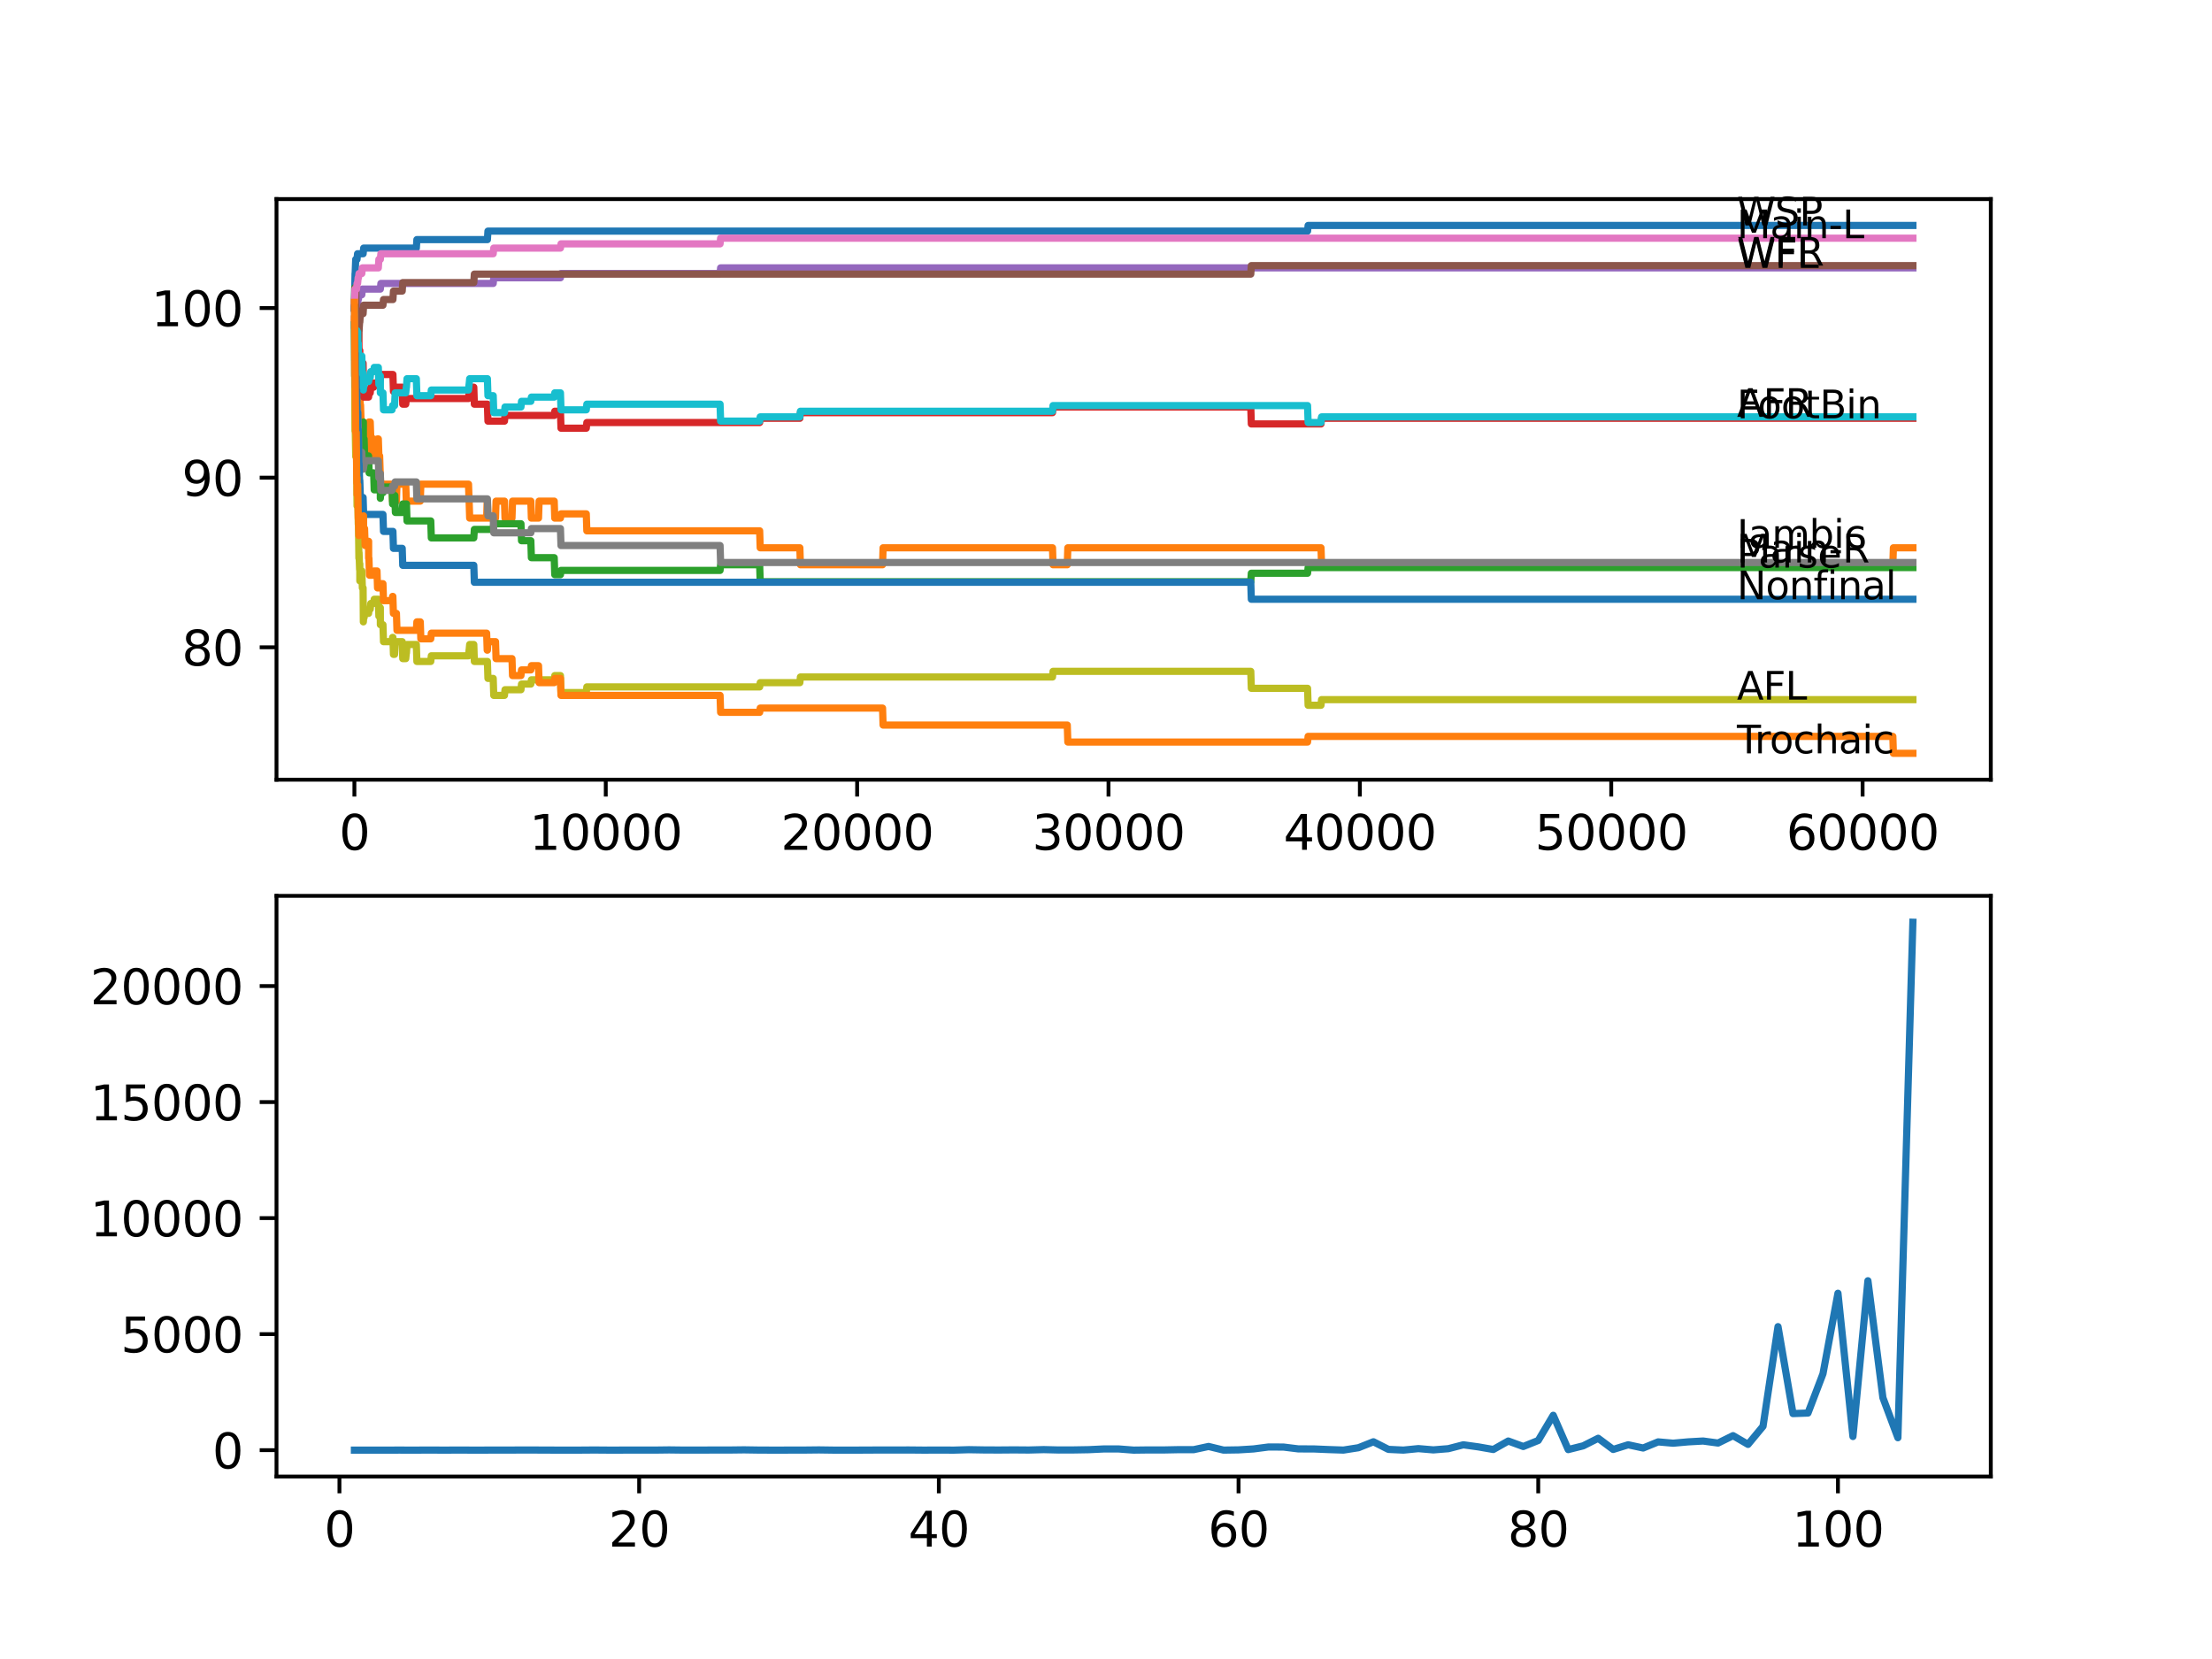 <?xml version="1.0" encoding="utf-8" standalone="no"?>
<!DOCTYPE svg PUBLIC "-//W3C//DTD SVG 1.1//EN"
  "http://www.w3.org/Graphics/SVG/1.1/DTD/svg11.dtd">
<svg xmlns:xlink="http://www.w3.org/1999/xlink" width="460.8pt" height="345.6pt" viewBox="0 0 460.8 345.6" xmlns="http://www.w3.org/2000/svg" version="1.1">
 <defs>
  <style type="text/css">*{stroke-linejoin: round; stroke-linecap: butt}</style>
 </defs>
 <g id="figure_1">
  <g id="patch_1">
   <path d="M 0 345.6 
L 460.8 345.6 
L 460.8 0 
L 0 0 
z
" style="fill: #ffffff"/>
  </g>
  <g id="axes_1">
   <g id="patch_2">
    <path d="M 57.6 162.432 
L 414.72 162.432 
L 414.72 41.472 
L 57.6 41.472 
z
" style="fill: #ffffff"/>
   </g>
   <g id="matplotlib.axis_1">
    <g id="xtick_1">
     <g id="line2d_1">
      <defs>
       <path id="mee3bfb812b" d="M 0 0 
L 0 3.5 
" style="stroke: #000000; stroke-width: 0.8"/>
      </defs>
      <g>
       <use xlink:href="#mee3bfb812b" x="73.827" y="162.432" style="stroke: #000000; stroke-width: 0.8"/>
      </g>
     </g>
     <g id="text_1">
      <!-- 0 -->
      <g transform="translate(70.646 177.03)scale(0.1 -0.1)">
       <defs>
        <path id="DejaVuSans-30" d="M 2034 4250 
Q 1547 4250 1301 3770 
Q 1056 3291 1056 2328 
Q 1056 1369 1301 889 
Q 1547 409 2034 409 
Q 2525 409 2770 889 
Q 3016 1369 3016 2328 
Q 3016 3291 2770 3770 
Q 2525 4250 2034 4250 
z
M 2034 4750 
Q 2819 4750 3233 4129 
Q 3647 3509 3647 2328 
Q 3647 1150 3233 529 
Q 2819 -91 2034 -91 
Q 1250 -91 836 529 
Q 422 1150 422 2328 
Q 422 3509 836 4129 
Q 1250 4750 2034 4750 
z
" transform="scale(0.016)"/>
       </defs>
       <use xlink:href="#DejaVuSans-30"/>
      </g>
     </g>
    </g>
    <g id="xtick_2">
     <g id="line2d_2">
      <g>
       <use xlink:href="#mee3bfb812b" x="126.192" y="162.432" style="stroke: #000000; stroke-width: 0.8"/>
      </g>
     </g>
     <g id="text_2">
      <!-- 10000 -->
      <g transform="translate(110.286 177.03)scale(0.1 -0.1)">
       <defs>
        <path id="DejaVuSans-31" d="M 794 531 
L 1825 531 
L 1825 4091 
L 703 3866 
L 703 4441 
L 1819 4666 
L 2450 4666 
L 2450 531 
L 3481 531 
L 3481 0 
L 794 0 
L 794 531 
z
" transform="scale(0.016)"/>
       </defs>
       <use xlink:href="#DejaVuSans-31"/>
       <use xlink:href="#DejaVuSans-30" x="63.623"/>
       <use xlink:href="#DejaVuSans-30" x="127.246"/>
       <use xlink:href="#DejaVuSans-30" x="190.869"/>
       <use xlink:href="#DejaVuSans-30" x="254.492"/>
      </g>
     </g>
    </g>
    <g id="xtick_3">
     <g id="line2d_3">
      <g>
       <use xlink:href="#mee3bfb812b" x="178.556" y="162.432" style="stroke: #000000; stroke-width: 0.8"/>
      </g>
     </g>
     <g id="text_3">
      <!-- 20000 -->
      <g transform="translate(162.65 177.03)scale(0.1 -0.1)">
       <defs>
        <path id="DejaVuSans-32" d="M 1228 531 
L 3431 531 
L 3431 0 
L 469 0 
L 469 531 
Q 828 903 1448 1529 
Q 2069 2156 2228 2338 
Q 2531 2678 2651 2914 
Q 2772 3150 2772 3378 
Q 2772 3750 2511 3984 
Q 2250 4219 1831 4219 
Q 1534 4219 1204 4116 
Q 875 4013 500 3803 
L 500 4441 
Q 881 4594 1212 4672 
Q 1544 4750 1819 4750 
Q 2544 4750 2975 4387 
Q 3406 4025 3406 3419 
Q 3406 3131 3298 2873 
Q 3191 2616 2906 2266 
Q 2828 2175 2409 1742 
Q 1991 1309 1228 531 
z
" transform="scale(0.016)"/>
       </defs>
       <use xlink:href="#DejaVuSans-32"/>
       <use xlink:href="#DejaVuSans-30" x="63.623"/>
       <use xlink:href="#DejaVuSans-30" x="127.246"/>
       <use xlink:href="#DejaVuSans-30" x="190.869"/>
       <use xlink:href="#DejaVuSans-30" x="254.492"/>
      </g>
     </g>
    </g>
    <g id="xtick_4">
     <g id="line2d_4">
      <g>
       <use xlink:href="#mee3bfb812b" x="230.921" y="162.432" style="stroke: #000000; stroke-width: 0.8"/>
      </g>
     </g>
     <g id="text_4">
      <!-- 30000 -->
      <g transform="translate(215.015 177.03)scale(0.1 -0.1)">
       <defs>
        <path id="DejaVuSans-33" d="M 2597 2516 
Q 3050 2419 3304 2112 
Q 3559 1806 3559 1356 
Q 3559 666 3084 287 
Q 2609 -91 1734 -91 
Q 1441 -91 1130 -33 
Q 819 25 488 141 
L 488 750 
Q 750 597 1062 519 
Q 1375 441 1716 441 
Q 2309 441 2620 675 
Q 2931 909 2931 1356 
Q 2931 1769 2642 2001 
Q 2353 2234 1838 2234 
L 1294 2234 
L 1294 2753 
L 1863 2753 
Q 2328 2753 2575 2939 
Q 2822 3125 2822 3475 
Q 2822 3834 2567 4026 
Q 2313 4219 1838 4219 
Q 1578 4219 1281 4162 
Q 984 4106 628 3988 
L 628 4550 
Q 988 4650 1302 4700 
Q 1616 4750 1894 4750 
Q 2613 4750 3031 4423 
Q 3450 4097 3450 3541 
Q 3450 3153 3228 2886 
Q 3006 2619 2597 2516 
z
" transform="scale(0.016)"/>
       </defs>
       <use xlink:href="#DejaVuSans-33"/>
       <use xlink:href="#DejaVuSans-30" x="63.623"/>
       <use xlink:href="#DejaVuSans-30" x="127.246"/>
       <use xlink:href="#DejaVuSans-30" x="190.869"/>
       <use xlink:href="#DejaVuSans-30" x="254.492"/>
      </g>
     </g>
    </g>
    <g id="xtick_5">
     <g id="line2d_5">
      <g>
       <use xlink:href="#mee3bfb812b" x="283.285" y="162.432" style="stroke: #000000; stroke-width: 0.8"/>
      </g>
     </g>
     <g id="text_5">
      <!-- 40000 -->
      <g transform="translate(267.379 177.03)scale(0.1 -0.1)">
       <defs>
        <path id="DejaVuSans-34" d="M 2419 4116 
L 825 1625 
L 2419 1625 
L 2419 4116 
z
M 2253 4666 
L 3047 4666 
L 3047 1625 
L 3713 1625 
L 3713 1100 
L 3047 1100 
L 3047 0 
L 2419 0 
L 2419 1100 
L 313 1100 
L 313 1709 
L 2253 4666 
z
" transform="scale(0.016)"/>
       </defs>
       <use xlink:href="#DejaVuSans-34"/>
       <use xlink:href="#DejaVuSans-30" x="63.623"/>
       <use xlink:href="#DejaVuSans-30" x="127.246"/>
       <use xlink:href="#DejaVuSans-30" x="190.869"/>
       <use xlink:href="#DejaVuSans-30" x="254.492"/>
      </g>
     </g>
    </g>
    <g id="xtick_6">
     <g id="line2d_6">
      <g>
       <use xlink:href="#mee3bfb812b" x="335.65" y="162.432" style="stroke: #000000; stroke-width: 0.8"/>
      </g>
     </g>
     <g id="text_6">
      <!-- 50000 -->
      <g transform="translate(319.744 177.03)scale(0.1 -0.1)">
       <defs>
        <path id="DejaVuSans-35" d="M 691 4666 
L 3169 4666 
L 3169 4134 
L 1269 4134 
L 1269 2991 
Q 1406 3038 1543 3061 
Q 1681 3084 1819 3084 
Q 2600 3084 3056 2656 
Q 3513 2228 3513 1497 
Q 3513 744 3044 326 
Q 2575 -91 1722 -91 
Q 1428 -91 1123 -41 
Q 819 9 494 109 
L 494 744 
Q 775 591 1075 516 
Q 1375 441 1709 441 
Q 2250 441 2565 725 
Q 2881 1009 2881 1497 
Q 2881 1984 2565 2268 
Q 2250 2553 1709 2553 
Q 1456 2553 1204 2497 
Q 953 2441 691 2322 
L 691 4666 
z
" transform="scale(0.016)"/>
       </defs>
       <use xlink:href="#DejaVuSans-35"/>
       <use xlink:href="#DejaVuSans-30" x="63.623"/>
       <use xlink:href="#DejaVuSans-30" x="127.246"/>
       <use xlink:href="#DejaVuSans-30" x="190.869"/>
       <use xlink:href="#DejaVuSans-30" x="254.492"/>
      </g>
     </g>
    </g>
    <g id="xtick_7">
     <g id="line2d_7">
      <g>
       <use xlink:href="#mee3bfb812b" x="388.014" y="162.432" style="stroke: #000000; stroke-width: 0.8"/>
      </g>
     </g>
     <g id="text_7">
      <!-- 60000 -->
      <g transform="translate(372.108 177.03)scale(0.1 -0.1)">
       <defs>
        <path id="DejaVuSans-36" d="M 2113 2584 
Q 1688 2584 1439 2293 
Q 1191 2003 1191 1497 
Q 1191 994 1439 701 
Q 1688 409 2113 409 
Q 2538 409 2786 701 
Q 3034 994 3034 1497 
Q 3034 2003 2786 2293 
Q 2538 2584 2113 2584 
z
M 3366 4563 
L 3366 3988 
Q 3128 4100 2886 4159 
Q 2644 4219 2406 4219 
Q 1781 4219 1451 3797 
Q 1122 3375 1075 2522 
Q 1259 2794 1537 2939 
Q 1816 3084 2150 3084 
Q 2853 3084 3261 2657 
Q 3669 2231 3669 1497 
Q 3669 778 3244 343 
Q 2819 -91 2113 -91 
Q 1303 -91 875 529 
Q 447 1150 447 2328 
Q 447 3434 972 4092 
Q 1497 4750 2381 4750 
Q 2619 4750 2861 4703 
Q 3103 4656 3366 4563 
z
" transform="scale(0.016)"/>
       </defs>
       <use xlink:href="#DejaVuSans-36"/>
       <use xlink:href="#DejaVuSans-30" x="63.623"/>
       <use xlink:href="#DejaVuSans-30" x="127.246"/>
       <use xlink:href="#DejaVuSans-30" x="190.869"/>
       <use xlink:href="#DejaVuSans-30" x="254.492"/>
      </g>
     </g>
    </g>
   </g>
   <g id="matplotlib.axis_2">
    <g id="ytick_1">
     <g id="line2d_8">
      <defs>
       <path id="mef62c11811" d="M 0 0 
L -3.5 0 
" style="stroke: #000000; stroke-width: 0.8"/>
      </defs>
      <g>
       <use xlink:href="#mef62c11811" x="57.6" y="134.847" style="stroke: #000000; stroke-width: 0.8"/>
      </g>
     </g>
     <g id="text_8">
      <!-- 80 -->
      <g transform="translate(37.875 138.646)scale(0.1 -0.1)">
       <defs>
        <path id="DejaVuSans-38" d="M 2034 2216 
Q 1584 2216 1326 1975 
Q 1069 1734 1069 1313 
Q 1069 891 1326 650 
Q 1584 409 2034 409 
Q 2484 409 2743 651 
Q 3003 894 3003 1313 
Q 3003 1734 2745 1975 
Q 2488 2216 2034 2216 
z
M 1403 2484 
Q 997 2584 770 2862 
Q 544 3141 544 3541 
Q 544 4100 942 4425 
Q 1341 4750 2034 4750 
Q 2731 4750 3128 4425 
Q 3525 4100 3525 3541 
Q 3525 3141 3298 2862 
Q 3072 2584 2669 2484 
Q 3125 2378 3379 2068 
Q 3634 1759 3634 1313 
Q 3634 634 3220 271 
Q 2806 -91 2034 -91 
Q 1263 -91 848 271 
Q 434 634 434 1313 
Q 434 1759 690 2068 
Q 947 2378 1403 2484 
z
M 1172 3481 
Q 1172 3119 1398 2916 
Q 1625 2713 2034 2713 
Q 2441 2713 2670 2916 
Q 2900 3119 2900 3481 
Q 2900 3844 2670 4047 
Q 2441 4250 2034 4250 
Q 1625 4250 1398 4047 
Q 1172 3844 1172 3481 
z
" transform="scale(0.016)"/>
       </defs>
       <use xlink:href="#DejaVuSans-38"/>
       <use xlink:href="#DejaVuSans-30" x="63.623"/>
      </g>
     </g>
    </g>
    <g id="ytick_2">
     <g id="line2d_9">
      <g>
       <use xlink:href="#mef62c11811" x="57.6" y="99.508" style="stroke: #000000; stroke-width: 0.8"/>
      </g>
     </g>
     <g id="text_9">
      <!-- 90 -->
      <g transform="translate(37.875 103.307)scale(0.1 -0.1)">
       <defs>
        <path id="DejaVuSans-39" d="M 703 97 
L 703 672 
Q 941 559 1184 500 
Q 1428 441 1663 441 
Q 2288 441 2617 861 
Q 2947 1281 2994 2138 
Q 2813 1869 2534 1725 
Q 2256 1581 1919 1581 
Q 1219 1581 811 2004 
Q 403 2428 403 3163 
Q 403 3881 828 4315 
Q 1253 4750 1959 4750 
Q 2769 4750 3195 4129 
Q 3622 3509 3622 2328 
Q 3622 1225 3098 567 
Q 2575 -91 1691 -91 
Q 1453 -91 1209 -44 
Q 966 3 703 97 
z
M 1959 2075 
Q 2384 2075 2632 2365 
Q 2881 2656 2881 3163 
Q 2881 3666 2632 3958 
Q 2384 4250 1959 4250 
Q 1534 4250 1286 3958 
Q 1038 3666 1038 3163 
Q 1038 2656 1286 2365 
Q 1534 2075 1959 2075 
z
" transform="scale(0.016)"/>
       </defs>
       <use xlink:href="#DejaVuSans-39"/>
       <use xlink:href="#DejaVuSans-30" x="63.623"/>
      </g>
     </g>
    </g>
    <g id="ytick_3">
     <g id="line2d_10">
      <g>
       <use xlink:href="#mef62c11811" x="57.6" y="64.169" style="stroke: #000000; stroke-width: 0.8"/>
      </g>
     </g>
     <g id="text_10">
      <!-- 100 -->
      <g transform="translate(31.512 67.968)scale(0.1 -0.1)">
       <use xlink:href="#DejaVuSans-31"/>
       <use xlink:href="#DejaVuSans-30" x="63.623"/>
       <use xlink:href="#DejaVuSans-30" x="127.246"/>
      </g>
     </g>
    </g>
   </g>
   <g id="line2d_11">
    <path d="M 73.833 64.169 
L 73.964 56.983 
L 73.985 56.983 
L 74.1 54.038 
L 74.372 54.038 
L 74.487 52.86 
L 75.645 52.86 
L 75.76 51.682 
L 86.73 51.682 
L 86.845 49.915 
L 101.534 49.915 
L 101.649 48.148 
L 272.388 48.148 
L 272.504 46.97 
L 398.487 46.97 
L 398.487 46.97 
" clip-path="url(#p6858363c41)" style="fill: none; stroke: #1f77b4; stroke-width: 1.5; stroke-linecap: square"/>
   </g>
   <g id="line2d_12">
    <path d="M 73.833 67.702 
L 73.838 65.936 
L 73.901 70.53 
L 73.937 69.352 
L 73.948 69.352 
L 73.974 72.886 
L 74 68.468 
L 74.058 71.119 
L 74.074 71.119 
L 74.152 67.585 
L 74.184 71.119 
L 74.205 71.119 
L 74.325 68.763 
L 74.372 68.763 
L 74.493 75.83 
L 74.524 75.83 
L 74.629 79.364 
L 74.634 78.186 
L 74.676 78.186 
L 74.791 77.303 
L 74.917 77.303 
L 75.037 84.371 
L 75.105 84.371 
L 75.22 87.905 
L 75.645 87.905 
L 75.734 94.973 
L 75.76 91.439 
L 75.844 91.439 
L 75.948 94.973 
L 75.953 91.439 
L 76.781 91.439 
L 76.791 94.973 
L 76.859 87.905 
L 76.886 87.905 
L 77.126 87.905 
L 77.242 91.439 
L 77.839 91.439 
L 77.954 94.973 
L 78.535 94.973 
L 78.65 91.439 
L 78.813 91.439 
L 78.928 94.973 
L 79.085 94.973 
L 79.2 98.506 
L 79.216 98.506 
L 79.331 102.04 
L 79.776 102.04 
L 79.891 100.862 
L 81.666 100.862 
L 81.782 104.396 
L 81.839 104.396 
L 81.954 100.862 
L 82.195 100.862 
L 82.311 104.396 
L 82.583 104.396 
L 82.698 100.862 
L 84.526 100.862 
L 84.641 104.396 
L 87.552 104.396 
L 87.667 100.862 
L 97.601 100.862 
L 97.716 104.396 
L 97.727 104.396 
L 97.842 107.93 
L 101.376 107.93 
L 101.492 104.396 
L 101.534 104.396 
L 101.649 107.93 
L 103.225 107.93 
L 103.34 104.396 
L 105.089 104.396 
L 105.204 107.93 
L 106.655 107.93 
L 106.77 104.396 
L 110.582 104.396 
L 110.697 107.93 
L 112.184 107.93 
L 112.3 104.396 
L 115.452 104.396 
L 115.567 107.93 
L 116.751 107.93 
L 116.866 107.047 
L 122.134 107.047 
L 122.249 110.581 
L 158.25 110.581 
L 158.365 114.115 
L 166.623 114.115 
L 166.738 117.648 
L 183.851 117.648 
L 183.966 114.115 
L 219.254 114.115 
L 219.369 117.648 
L 222.333 117.648 
L 222.448 114.115 
L 275.19 114.115 
L 275.305 117.648 
L 394.314 117.648 
L 394.429 114.115 
L 398.487 114.115 
L 398.487 114.115 
" clip-path="url(#p6858363c41)" style="fill: none; stroke: #ff7f0e; stroke-width: 1.5; stroke-linecap: square"/>
   </g>
   <g id="line2d_13">
    <path d="M 73.833 62.991 
L 73.843 62.991 
L 73.911 59.928 
L 73.917 63.462 
L 73.964 61.695 
L 73.99 61.695 
L 74.063 71.119 
L 74.11 69.352 
L 74.126 69.352 
L 74.205 79.953 
L 74.246 78.775 
L 74.288 78.775 
L 74.304 85.843 
L 74.403 84.665 
L 74.424 84.665 
L 74.519 94.089 
L 74.545 92.322 
L 74.629 92.322 
L 74.754 88.494 
L 74.765 88.494 
L 74.796 92.028 
L 74.875 90.261 
L 74.953 90.261 
L 75 88.494 
L 75.006 92.028 
L 75.058 92.028 
L 75.372 92.028 
L 75.487 90.85 
L 75.639 90.85 
L 75.692 87.905 
L 75.697 91.439 
L 75.744 91.439 
L 75.844 91.439 
L 75.959 94.973 
L 76.781 94.973 
L 76.896 98.506 
L 77.839 98.506 
L 77.954 102.04 
L 78.813 102.04 
L 78.928 100.273 
L 79.216 100.273 
L 79.232 103.807 
L 79.326 102.629 
L 79.776 102.629 
L 79.891 101.451 
L 81.666 101.451 
L 81.782 104.985 
L 81.85 104.985 
L 81.965 103.218 
L 82.253 103.218 
L 82.368 106.752 
L 83.787 106.752 
L 83.902 104.985 
L 84.672 104.985 
L 84.787 108.519 
L 89.736 108.519 
L 89.851 112.053 
L 98.701 112.053 
L 98.816 110.286 
L 102.743 110.286 
L 102.858 109.108 
L 108.524 109.108 
L 108.639 112.642 
L 110.582 112.642 
L 110.697 116.176 
L 115.452 116.176 
L 115.567 119.71 
L 116.751 119.71 
L 116.866 118.826 
L 150.002 118.826 
L 150.117 117.648 
L 158.25 117.648 
L 158.365 121.182 
L 260.559 121.182 
L 260.674 119.415 
L 272.388 119.415 
L 272.504 118.237 
L 398.487 118.237 
L 398.487 118.237 
" clip-path="url(#p6858363c41)" style="fill: none; stroke: #2ca02c; stroke-width: 1.5; stroke-linecap: square"/>
   </g>
   <g id="line2d_14">
    <path d="M 73.833 67.702 
L 73.875 67.702 
L 73.922 65.641 
L 73.927 69.175 
L 73.979 67.997 
L 73.99 67.997 
L 74.063 63.874 
L 74.1 67.408 
L 74.126 67.408 
L 74.241 65.347 
L 74.288 65.347 
L 74.32 64.463 
L 74.325 67.997 
L 74.383 67.997 
L 74.424 67.997 
L 74.55 63.58 
L 74.676 63.58 
L 74.801 74.181 
L 74.917 74.181 
L 74.953 73.003 
L 74.959 76.537 
L 75.016 75.654 
L 75.639 75.654 
L 75.76 82.722 
L 76.781 82.722 
L 76.896 81.838 
L 77.126 81.838 
L 77.242 80.66 
L 77.839 80.66 
L 77.954 79.777 
L 79.085 79.777 
L 79.2 78.893 
L 79.216 78.893 
L 79.331 78.01 
L 81.85 78.01 
L 81.965 81.544 
L 82.195 81.544 
L 82.311 80.66 
L 83.787 80.66 
L 83.902 84.194 
L 84.526 84.194 
L 84.641 83.016 
L 97.601 83.016 
L 97.716 81.838 
L 97.727 81.838 
L 97.842 80.66 
L 98.701 80.66 
L 98.816 84.194 
L 101.534 84.194 
L 101.649 87.728 
L 105.089 87.728 
L 105.204 86.55 
L 115.452 86.55 
L 115.567 85.667 
L 116.751 85.667 
L 116.866 89.2 
L 122.134 89.2 
L 122.249 88.022 
L 158.25 88.022 
L 158.365 87.139 
L 166.623 87.139 
L 166.738 85.961 
L 219.254 85.961 
L 219.369 84.783 
L 260.559 84.783 
L 260.674 88.317 
L 275.19 88.317 
L 275.305 87.139 
L 398.487 87.139 
L 398.487 87.139 
" clip-path="url(#p6858363c41)" style="fill: none; stroke: #d62728; stroke-width: 1.5; stroke-linecap: square"/>
   </g>
   <g id="line2d_15">
    <path d="M 73.833 64.169 
L 73.843 64.169 
L 73.958 63.462 
L 74.493 63.462 
L 74.608 62.284 
L 74.676 62.284 
L 74.791 61.4 
L 75.372 61.4 
L 75.487 60.222 
L 79.232 60.222 
L 79.347 59.044 
L 102.743 59.044 
L 102.858 57.866 
L 116.751 57.866 
L 116.866 56.983 
L 150.002 56.983 
L 150.117 55.805 
L 398.487 55.805 
L 398.487 55.805 
" clip-path="url(#p6858363c41)" style="fill: none; stroke: #9467bd; stroke-width: 1.5; stroke-linecap: square"/>
   </g>
   <g id="line2d_16">
    <path d="M 73.833 64.169 
L 73.859 64.169 
L 73.985 60.046 
L 73.99 60.046 
L 74.032 63.58 
L 74.1 60.635 
L 74.126 60.635 
L 74.205 67.702 
L 74.241 66.525 
L 74.288 66.525 
L 74.304 70.058 
L 74.398 66.525 
L 74.424 66.525 
L 74.519 73.592 
L 74.54 71.825 
L 74.629 71.825 
L 74.749 68.88 
L 74.796 68.88 
L 74.911 67.113 
L 74.953 67.113 
L 75.069 65.347 
L 75.639 65.347 
L 75.755 63.58 
L 79.776 63.58 
L 79.891 62.402 
L 81.85 62.402 
L 81.965 60.635 
L 83.787 60.635 
L 83.902 58.868 
L 98.701 58.868 
L 98.816 57.101 
L 260.559 57.101 
L 260.674 55.334 
L 398.487 55.334 
L 398.487 55.334 
" clip-path="url(#p6858363c41)" style="fill: none; stroke: #8c564b; stroke-width: 1.5; stroke-linecap: square"/>
   </g>
   <g id="line2d_17">
    <path d="M 73.833 62.991 
L 73.838 62.991 
L 73.958 60.222 
L 74.273 60.222 
L 74.388 59.044 
L 74.493 59.044 
L 74.608 57.866 
L 74.676 57.866 
L 74.791 56.983 
L 75.372 56.983 
L 75.487 55.805 
L 78.813 55.805 
L 78.928 54.038 
L 79.232 54.038 
L 79.347 52.86 
L 102.743 52.86 
L 102.858 51.682 
L 116.751 51.682 
L 116.866 50.799 
L 150.002 50.799 
L 150.117 49.621 
L 398.487 49.621 
L 398.487 49.621 
" clip-path="url(#p6858363c41)" style="fill: none; stroke: #e377c2; stroke-width: 1.5; stroke-linecap: square"/>
   </g>
   <g id="line2d_18">
    <path d="M 73.833 67.702 
L 73.88 78.304 
L 73.953 77.126 
L 73.985 77.126 
L 74.1 80.66 
L 74.136 80.66 
L 74.257 78.893 
L 74.273 78.893 
L 74.377 85.961 
L 74.388 84.783 
L 74.493 84.783 
L 74.608 88.317 
L 74.629 88.317 
L 74.749 95.385 
L 75.105 95.385 
L 75.22 94.207 
L 75.372 94.207 
L 75.487 97.741 
L 75.692 97.741 
L 75.807 96.857 
L 75.844 96.857 
L 75.959 95.974 
L 78.813 95.974 
L 78.928 99.508 
L 79.085 99.508 
L 79.2 98.624 
L 79.232 98.624 
L 79.347 102.158 
L 81.666 102.158 
L 81.782 101.275 
L 82.195 101.275 
L 82.311 100.391 
L 86.73 100.391 
L 86.845 103.925 
L 101.534 103.925 
L 101.649 107.459 
L 102.743 107.459 
L 102.858 110.993 
L 110.582 110.993 
L 110.697 110.109 
L 116.751 110.109 
L 116.866 113.643 
L 150.002 113.643 
L 150.117 117.177 
L 398.487 117.177 
L 398.487 117.177 
" clip-path="url(#p6858363c41)" style="fill: none; stroke: #7f7f7f; stroke-width: 1.5; stroke-linecap: square"/>
   </g>
   <g id="line2d_19">
    <path d="M 73.833 67.702 
L 73.948 89.789 
L 73.974 88.611 
L 73.985 88.611 
L 74.105 95.09 
L 74.126 95.09 
L 74.205 90.378 
L 74.241 93.912 
L 74.273 93.912 
L 74.377 105.398 
L 74.393 104.22 
L 74.493 100.98 
L 74.498 104.514 
L 74.503 103.336 
L 74.519 103.336 
L 74.634 109.226 
L 74.676 109.226 
L 74.765 116.294 
L 74.791 115.116 
L 74.796 115.116 
L 74.911 118.65 
L 74.917 118.65 
L 74.953 117.472 
L 74.959 121.006 
L 75.016 120.122 
L 75.105 120.122 
L 75.22 118.944 
L 75.372 118.944 
L 75.487 122.478 
L 75.639 122.478 
L 75.692 129.546 
L 75.755 128.663 
L 75.844 128.663 
L 75.959 127.779 
L 76.781 127.779 
L 76.896 126.896 
L 77.126 126.896 
L 77.242 125.718 
L 77.839 125.718 
L 77.954 124.834 
L 78.813 124.834 
L 78.928 128.368 
L 79.085 128.368 
L 79.2 127.485 
L 79.216 127.485 
L 79.232 126.601 
L 79.237 130.135 
L 79.31 130.135 
L 79.776 130.135 
L 79.891 133.669 
L 81.666 133.669 
L 81.782 132.785 
L 81.85 132.785 
L 81.965 136.319 
L 82.195 136.319 
L 82.321 133.669 
L 83.787 133.669 
L 83.902 137.203 
L 84.526 137.203 
L 84.641 136.025 
L 84.672 136.025 
L 84.787 134.258 
L 86.73 134.258 
L 86.845 137.792 
L 89.736 137.792 
L 89.851 136.614 
L 97.601 136.614 
L 97.716 135.436 
L 97.727 135.436 
L 97.842 134.258 
L 98.701 134.258 
L 98.816 137.792 
L 101.534 137.792 
L 101.649 141.326 
L 102.743 141.326 
L 102.858 144.86 
L 105.089 144.86 
L 105.204 143.682 
L 108.524 143.682 
L 108.639 142.504 
L 110.582 142.504 
L 110.697 141.62 
L 115.452 141.62 
L 115.567 140.737 
L 116.751 140.737 
L 116.866 144.271 
L 122.134 144.271 
L 122.249 143.093 
L 158.25 143.093 
L 158.365 142.209 
L 166.623 142.209 
L 166.738 141.031 
L 219.254 141.031 
L 219.369 139.853 
L 260.559 139.853 
L 260.674 143.387 
L 272.388 143.387 
L 272.504 146.921 
L 275.19 146.921 
L 275.305 145.743 
L 398.487 145.743 
L 398.487 145.743 
" clip-path="url(#p6858363c41)" style="fill: none; stroke: #bcbd22; stroke-width: 1.5; stroke-linecap: square"/>
   </g>
   <g id="line2d_20">
    <path d="M 73.833 67.702 
L 73.911 75.065 
L 73.948 73.298 
L 73.985 72.12 
L 73.99 75.654 
L 74.058 72.709 
L 74.136 72.709 
L 74.205 69.175 
L 74.246 72.709 
L 74.273 72.709 
L 74.372 68.88 
L 74.388 71.236 
L 74.393 71.236 
L 74.493 69.175 
L 74.524 72.709 
L 74.602 71.531 
L 74.629 71.531 
L 74.749 78.599 
L 74.765 78.599 
L 74.88 77.421 
L 74.917 77.421 
L 75.032 75.359 
L 75.105 75.359 
L 75.22 74.181 
L 75.372 74.181 
L 75.487 77.715 
L 75.645 77.715 
L 75.692 81.249 
L 75.755 80.366 
L 75.844 80.366 
L 75.959 79.482 
L 76.781 79.482 
L 76.896 78.599 
L 77.126 78.599 
L 77.242 77.421 
L 77.839 77.421 
L 77.954 76.537 
L 78.813 76.537 
L 78.928 80.071 
L 79.085 80.071 
L 79.2 79.188 
L 79.216 79.188 
L 79.232 78.304 
L 79.237 81.838 
L 79.31 81.838 
L 79.776 81.838 
L 79.891 85.372 
L 81.666 85.372 
L 81.782 84.489 
L 82.195 84.489 
L 82.321 81.838 
L 84.526 81.838 
L 84.641 80.66 
L 84.672 80.66 
L 84.787 78.893 
L 86.73 78.893 
L 86.845 82.427 
L 89.736 82.427 
L 89.851 81.249 
L 97.601 81.249 
L 97.716 80.071 
L 97.727 80.071 
L 97.842 78.893 
L 101.534 78.893 
L 101.649 82.427 
L 102.743 82.427 
L 102.858 85.961 
L 105.089 85.961 
L 105.204 84.783 
L 108.524 84.783 
L 108.639 83.605 
L 110.582 83.605 
L 110.697 82.722 
L 115.452 82.722 
L 115.567 81.838 
L 116.751 81.838 
L 116.866 85.372 
L 122.134 85.372 
L 122.249 84.194 
L 150.002 84.194 
L 150.117 87.728 
L 158.25 87.728 
L 158.365 86.845 
L 166.623 86.845 
L 166.738 85.667 
L 219.254 85.667 
L 219.369 84.489 
L 272.388 84.489 
L 272.504 88.022 
L 275.19 88.022 
L 275.305 86.845 
L 398.487 86.845 
L 398.487 86.845 
" clip-path="url(#p6858363c41)" style="fill: none; stroke: #17becf; stroke-width: 1.5; stroke-linecap: square"/>
   </g>
   <g id="line2d_21">
    <path d="M 73.833 64.169 
L 73.859 64.169 
L 73.985 74.77 
L 73.99 74.77 
L 74.032 73.592 
L 74.068 80.66 
L 74.074 80.66 
L 74.126 80.66 
L 74.205 78.599 
L 74.21 82.133 
L 74.225 82.133 
L 74.288 82.133 
L 74.304 81.249 
L 74.325 88.317 
L 74.362 88.317 
L 74.424 88.317 
L 74.519 85.961 
L 74.524 89.495 
L 74.529 89.495 
L 74.629 89.495 
L 74.749 96.563 
L 74.796 96.563 
L 74.911 100.097 
L 74.953 100.097 
L 75.069 103.631 
L 75.639 103.631 
L 75.755 107.165 
L 79.776 107.165 
L 79.891 110.698 
L 81.85 110.698 
L 81.965 114.232 
L 83.787 114.232 
L 83.902 117.766 
L 98.701 117.766 
L 98.816 121.3 
L 260.559 121.3 
L 260.674 124.834 
L 398.487 124.834 
L 398.487 124.834 
" clip-path="url(#p6858363c41)" style="fill: none; stroke: #1f77b4; stroke-width: 1.5; stroke-linecap: square"/>
   </g>
   <g id="line2d_22">
    <path d="M 73.833 62.991 
L 73.964 77.715 
L 73.974 77.715 
L 74.1 90.084 
L 74.205 90.084 
L 74.33 100.686 
L 74.372 100.686 
L 74.383 99.508 
L 74.388 103.042 
L 74.477 100.98 
L 74.519 100.98 
L 74.639 108.048 
L 74.676 108.048 
L 74.765 111.582 
L 74.786 110.404 
L 75 110.404 
L 75.116 109.52 
L 75.645 109.52 
L 75.734 107.459 
L 75.739 110.993 
L 75.744 110.993 
L 75.844 110.993 
L 75.948 110.109 
L 76.063 113.643 
L 76.781 113.643 
L 76.791 112.76 
L 76.797 116.294 
L 76.854 116.294 
L 76.969 119.828 
L 77.839 119.828 
L 77.954 118.944 
L 78.535 118.944 
L 78.65 122.478 
L 79.216 122.478 
L 79.331 121.595 
L 79.776 121.595 
L 79.891 125.129 
L 81.666 125.129 
L 81.782 124.245 
L 81.839 124.245 
L 81.954 127.779 
L 82.583 127.779 
L 82.698 131.313 
L 86.73 131.313 
L 86.845 129.546 
L 87.552 129.546 
L 87.667 133.08 
L 89.736 133.08 
L 89.851 131.902 
L 101.376 131.902 
L 101.492 135.436 
L 101.534 135.436 
L 101.649 133.669 
L 103.225 133.669 
L 103.34 137.203 
L 106.655 137.203 
L 106.77 140.737 
L 108.524 140.737 
L 108.639 139.559 
L 110.582 139.559 
L 110.697 138.675 
L 112.184 138.675 
L 112.3 142.209 
L 115.452 142.209 
L 115.567 141.326 
L 116.751 141.326 
L 116.866 144.86 
L 150.002 144.86 
L 150.117 148.394 
L 158.25 148.394 
L 158.365 147.51 
L 183.851 147.51 
L 183.966 151.044 
L 222.333 151.044 
L 222.448 154.578 
L 272.388 154.578 
L 272.504 153.4 
L 394.314 153.4 
L 394.429 156.934 
L 398.487 156.934 
L 398.487 156.934 
" clip-path="url(#p6858363c41)" style="fill: none; stroke: #ff7f0e; stroke-width: 1.5; stroke-linecap: square"/>
   </g>
   <g id="patch_3">
    <path d="M 57.6 162.432 
L 57.6 41.472 
" style="fill: none; stroke: #000000; stroke-width: 0.8; stroke-linejoin: miter; stroke-linecap: square"/>
   </g>
   <g id="patch_4">
    <path d="M 414.72 162.432 
L 414.72 41.472 
" style="fill: none; stroke: #000000; stroke-width: 0.8; stroke-linejoin: miter; stroke-linecap: square"/>
   </g>
   <g id="patch_5">
    <path d="M 57.6 162.432 
L 414.72 162.432 
" style="fill: none; stroke: #000000; stroke-width: 0.8; stroke-linejoin: miter; stroke-linecap: square"/>
   </g>
   <g id="patch_6">
    <path d="M 57.6 41.472 
L 414.72 41.472 
" style="fill: none; stroke: #000000; stroke-width: 0.8; stroke-linejoin: miter; stroke-linecap: square"/>
   </g>
   <g id="text_11">
    <!-- WSP -->
    <g transform="translate(361.832 46.97)scale(0.08 -0.08)">
     <defs>
      <path id="DejaVuSans-57" d="M 213 4666 
L 850 4666 
L 1831 722 
L 2809 4666 
L 3519 4666 
L 4500 722 
L 5478 4666 
L 6119 4666 
L 4947 0 
L 4153 0 
L 3169 4050 
L 2175 0 
L 1381 0 
L 213 4666 
z
" transform="scale(0.016)"/>
      <path id="DejaVuSans-53" d="M 3425 4513 
L 3425 3897 
Q 3066 4069 2747 4153 
Q 2428 4238 2131 4238 
Q 1616 4238 1336 4038 
Q 1056 3838 1056 3469 
Q 1056 3159 1242 3001 
Q 1428 2844 1947 2747 
L 2328 2669 
Q 3034 2534 3370 2195 
Q 3706 1856 3706 1288 
Q 3706 609 3251 259 
Q 2797 -91 1919 -91 
Q 1588 -91 1214 -16 
Q 841 59 441 206 
L 441 856 
Q 825 641 1194 531 
Q 1563 422 1919 422 
Q 2459 422 2753 634 
Q 3047 847 3047 1241 
Q 3047 1584 2836 1778 
Q 2625 1972 2144 2069 
L 1759 2144 
Q 1053 2284 737 2584 
Q 422 2884 422 3419 
Q 422 4038 858 4394 
Q 1294 4750 2059 4750 
Q 2388 4750 2728 4690 
Q 3069 4631 3425 4513 
z
" transform="scale(0.016)"/>
      <path id="DejaVuSans-50" d="M 1259 4147 
L 1259 2394 
L 2053 2394 
Q 2494 2394 2734 2622 
Q 2975 2850 2975 3272 
Q 2975 3691 2734 3919 
Q 2494 4147 2053 4147 
L 1259 4147 
z
M 628 4666 
L 2053 4666 
Q 2838 4666 3239 4311 
Q 3641 3956 3641 3272 
Q 3641 2581 3239 2228 
Q 2838 1875 2053 1875 
L 1259 1875 
L 1259 0 
L 628 0 
L 628 4666 
z
" transform="scale(0.016)"/>
     </defs>
     <use xlink:href="#DejaVuSans-57"/>
     <use xlink:href="#DejaVuSans-53" x="98.877"/>
     <use xlink:href="#DejaVuSans-50" x="162.354"/>
    </g>
   </g>
   <g id="text_12">
    <!-- Iambic -->
    <g transform="translate(361.832 114.115)scale(0.08 -0.08)">
     <defs>
      <path id="DejaVuSans-49" d="M 628 4666 
L 1259 4666 
L 1259 0 
L 628 0 
L 628 4666 
z
" transform="scale(0.016)"/>
      <path id="DejaVuSans-61" d="M 2194 1759 
Q 1497 1759 1228 1600 
Q 959 1441 959 1056 
Q 959 750 1161 570 
Q 1363 391 1709 391 
Q 2188 391 2477 730 
Q 2766 1069 2766 1631 
L 2766 1759 
L 2194 1759 
z
M 3341 1997 
L 3341 0 
L 2766 0 
L 2766 531 
Q 2569 213 2275 61 
Q 1981 -91 1556 -91 
Q 1019 -91 701 211 
Q 384 513 384 1019 
Q 384 1609 779 1909 
Q 1175 2209 1959 2209 
L 2766 2209 
L 2766 2266 
Q 2766 2663 2505 2880 
Q 2244 3097 1772 3097 
Q 1472 3097 1187 3025 
Q 903 2953 641 2809 
L 641 3341 
Q 956 3463 1253 3523 
Q 1550 3584 1831 3584 
Q 2591 3584 2966 3190 
Q 3341 2797 3341 1997 
z
" transform="scale(0.016)"/>
      <path id="DejaVuSans-6d" d="M 3328 2828 
Q 3544 3216 3844 3400 
Q 4144 3584 4550 3584 
Q 5097 3584 5394 3201 
Q 5691 2819 5691 2113 
L 5691 0 
L 5113 0 
L 5113 2094 
Q 5113 2597 4934 2840 
Q 4756 3084 4391 3084 
Q 3944 3084 3684 2787 
Q 3425 2491 3425 1978 
L 3425 0 
L 2847 0 
L 2847 2094 
Q 2847 2600 2669 2842 
Q 2491 3084 2119 3084 
Q 1678 3084 1418 2786 
Q 1159 2488 1159 1978 
L 1159 0 
L 581 0 
L 581 3500 
L 1159 3500 
L 1159 2956 
Q 1356 3278 1631 3431 
Q 1906 3584 2284 3584 
Q 2666 3584 2933 3390 
Q 3200 3197 3328 2828 
z
" transform="scale(0.016)"/>
      <path id="DejaVuSans-62" d="M 3116 1747 
Q 3116 2381 2855 2742 
Q 2594 3103 2138 3103 
Q 1681 3103 1420 2742 
Q 1159 2381 1159 1747 
Q 1159 1113 1420 752 
Q 1681 391 2138 391 
Q 2594 391 2855 752 
Q 3116 1113 3116 1747 
z
M 1159 2969 
Q 1341 3281 1617 3432 
Q 1894 3584 2278 3584 
Q 2916 3584 3314 3078 
Q 3713 2572 3713 1747 
Q 3713 922 3314 415 
Q 2916 -91 2278 -91 
Q 1894 -91 1617 61 
Q 1341 213 1159 525 
L 1159 0 
L 581 0 
L 581 4863 
L 1159 4863 
L 1159 2969 
z
" transform="scale(0.016)"/>
      <path id="DejaVuSans-69" d="M 603 3500 
L 1178 3500 
L 1178 0 
L 603 0 
L 603 3500 
z
M 603 4863 
L 1178 4863 
L 1178 4134 
L 603 4134 
L 603 4863 
z
" transform="scale(0.016)"/>
      <path id="DejaVuSans-63" d="M 3122 3366 
L 3122 2828 
Q 2878 2963 2633 3030 
Q 2388 3097 2138 3097 
Q 1578 3097 1268 2742 
Q 959 2388 959 1747 
Q 959 1106 1268 751 
Q 1578 397 2138 397 
Q 2388 397 2633 464 
Q 2878 531 3122 666 
L 3122 134 
Q 2881 22 2623 -34 
Q 2366 -91 2075 -91 
Q 1284 -91 818 406 
Q 353 903 353 1747 
Q 353 2603 823 3093 
Q 1294 3584 2113 3584 
Q 2378 3584 2631 3529 
Q 2884 3475 3122 3366 
z
" transform="scale(0.016)"/>
     </defs>
     <use xlink:href="#DejaVuSans-49"/>
     <use xlink:href="#DejaVuSans-61" x="29.492"/>
     <use xlink:href="#DejaVuSans-6d" x="90.771"/>
     <use xlink:href="#DejaVuSans-62" x="188.184"/>
     <use xlink:href="#DejaVuSans-69" x="251.66"/>
     <use xlink:href="#DejaVuSans-63" x="279.443"/>
    </g>
   </g>
   <g id="text_13">
    <!-- Parse -->
    <g transform="translate(361.832 118.237)scale(0.08 -0.08)">
     <defs>
      <path id="DejaVuSans-72" d="M 2631 2963 
Q 2534 3019 2420 3045 
Q 2306 3072 2169 3072 
Q 1681 3072 1420 2755 
Q 1159 2438 1159 1844 
L 1159 0 
L 581 0 
L 581 3500 
L 1159 3500 
L 1159 2956 
Q 1341 3275 1631 3429 
Q 1922 3584 2338 3584 
Q 2397 3584 2469 3576 
Q 2541 3569 2628 3553 
L 2631 2963 
z
" transform="scale(0.016)"/>
      <path id="DejaVuSans-73" d="M 2834 3397 
L 2834 2853 
Q 2591 2978 2328 3040 
Q 2066 3103 1784 3103 
Q 1356 3103 1142 2972 
Q 928 2841 928 2578 
Q 928 2378 1081 2264 
Q 1234 2150 1697 2047 
L 1894 2003 
Q 2506 1872 2764 1633 
Q 3022 1394 3022 966 
Q 3022 478 2636 193 
Q 2250 -91 1575 -91 
Q 1294 -91 989 -36 
Q 684 19 347 128 
L 347 722 
Q 666 556 975 473 
Q 1284 391 1588 391 
Q 1994 391 2212 530 
Q 2431 669 2431 922 
Q 2431 1156 2273 1281 
Q 2116 1406 1581 1522 
L 1381 1569 
Q 847 1681 609 1914 
Q 372 2147 372 2553 
Q 372 3047 722 3315 
Q 1072 3584 1716 3584 
Q 2034 3584 2315 3537 
Q 2597 3491 2834 3397 
z
" transform="scale(0.016)"/>
      <path id="DejaVuSans-65" d="M 3597 1894 
L 3597 1613 
L 953 1613 
Q 991 1019 1311 708 
Q 1631 397 2203 397 
Q 2534 397 2845 478 
Q 3156 559 3463 722 
L 3463 178 
Q 3153 47 2828 -22 
Q 2503 -91 2169 -91 
Q 1331 -91 842 396 
Q 353 884 353 1716 
Q 353 2575 817 3079 
Q 1281 3584 2069 3584 
Q 2775 3584 3186 3129 
Q 3597 2675 3597 1894 
z
M 3022 2063 
Q 3016 2534 2758 2815 
Q 2500 3097 2075 3097 
Q 1594 3097 1305 2825 
Q 1016 2553 972 2059 
L 3022 2063 
z
" transform="scale(0.016)"/>
     </defs>
     <use xlink:href="#DejaVuSans-50"/>
     <use xlink:href="#DejaVuSans-61" x="55.803"/>
     <use xlink:href="#DejaVuSans-72" x="117.082"/>
     <use xlink:href="#DejaVuSans-73" x="158.195"/>
     <use xlink:href="#DejaVuSans-65" x="210.295"/>
    </g>
   </g>
   <g id="text_14">
    <!-- FootBin -->
    <g transform="translate(361.832 87.139)scale(0.08 -0.08)">
     <defs>
      <path id="DejaVuSans-46" d="M 628 4666 
L 3309 4666 
L 3309 4134 
L 1259 4134 
L 1259 2759 
L 3109 2759 
L 3109 2228 
L 1259 2228 
L 1259 0 
L 628 0 
L 628 4666 
z
" transform="scale(0.016)"/>
      <path id="DejaVuSans-6f" d="M 1959 3097 
Q 1497 3097 1228 2736 
Q 959 2375 959 1747 
Q 959 1119 1226 758 
Q 1494 397 1959 397 
Q 2419 397 2687 759 
Q 2956 1122 2956 1747 
Q 2956 2369 2687 2733 
Q 2419 3097 1959 3097 
z
M 1959 3584 
Q 2709 3584 3137 3096 
Q 3566 2609 3566 1747 
Q 3566 888 3137 398 
Q 2709 -91 1959 -91 
Q 1206 -91 779 398 
Q 353 888 353 1747 
Q 353 2609 779 3096 
Q 1206 3584 1959 3584 
z
" transform="scale(0.016)"/>
      <path id="DejaVuSans-74" d="M 1172 4494 
L 1172 3500 
L 2356 3500 
L 2356 3053 
L 1172 3053 
L 1172 1153 
Q 1172 725 1289 603 
Q 1406 481 1766 481 
L 2356 481 
L 2356 0 
L 1766 0 
Q 1100 0 847 248 
Q 594 497 594 1153 
L 594 3053 
L 172 3053 
L 172 3500 
L 594 3500 
L 594 4494 
L 1172 4494 
z
" transform="scale(0.016)"/>
      <path id="DejaVuSans-42" d="M 1259 2228 
L 1259 519 
L 2272 519 
Q 2781 519 3026 730 
Q 3272 941 3272 1375 
Q 3272 1813 3026 2020 
Q 2781 2228 2272 2228 
L 1259 2228 
z
M 1259 4147 
L 1259 2741 
L 2194 2741 
Q 2656 2741 2882 2914 
Q 3109 3088 3109 3444 
Q 3109 3797 2882 3972 
Q 2656 4147 2194 4147 
L 1259 4147 
z
M 628 4666 
L 2241 4666 
Q 2963 4666 3353 4366 
Q 3744 4066 3744 3513 
Q 3744 3084 3544 2831 
Q 3344 2578 2956 2516 
Q 3422 2416 3680 2098 
Q 3938 1781 3938 1306 
Q 3938 681 3513 340 
Q 3088 0 2303 0 
L 628 0 
L 628 4666 
z
" transform="scale(0.016)"/>
      <path id="DejaVuSans-6e" d="M 3513 2113 
L 3513 0 
L 2938 0 
L 2938 2094 
Q 2938 2591 2744 2837 
Q 2550 3084 2163 3084 
Q 1697 3084 1428 2787 
Q 1159 2491 1159 1978 
L 1159 0 
L 581 0 
L 581 3500 
L 1159 3500 
L 1159 2956 
Q 1366 3272 1645 3428 
Q 1925 3584 2291 3584 
Q 2894 3584 3203 3211 
Q 3513 2838 3513 2113 
z
" transform="scale(0.016)"/>
     </defs>
     <use xlink:href="#DejaVuSans-46"/>
     <use xlink:href="#DejaVuSans-6f" x="53.895"/>
     <use xlink:href="#DejaVuSans-6f" x="115.076"/>
     <use xlink:href="#DejaVuSans-74" x="176.258"/>
     <use xlink:href="#DejaVuSans-42" x="215.467"/>
     <use xlink:href="#DejaVuSans-69" x="284.07"/>
     <use xlink:href="#DejaVuSans-6e" x="311.854"/>
    </g>
   </g>
   <g id="text_15">
    <!-- WFL -->
    <g transform="translate(361.832 55.805)scale(0.08 -0.08)">
     <defs>
      <path id="DejaVuSans-4c" d="M 628 4666 
L 1259 4666 
L 1259 531 
L 3531 531 
L 3531 0 
L 628 0 
L 628 4666 
z
" transform="scale(0.016)"/>
     </defs>
     <use xlink:href="#DejaVuSans-57"/>
     <use xlink:href="#DejaVuSans-46" x="98.877"/>
     <use xlink:href="#DejaVuSans-4c" x="156.396"/>
    </g>
   </g>
   <g id="text_16">
    <!-- WFR -->
    <g transform="translate(361.832 55.334)scale(0.08 -0.08)">
     <defs>
      <path id="DejaVuSans-52" d="M 2841 2188 
Q 3044 2119 3236 1894 
Q 3428 1669 3622 1275 
L 4263 0 
L 3584 0 
L 2988 1197 
Q 2756 1666 2539 1819 
Q 2322 1972 1947 1972 
L 1259 1972 
L 1259 0 
L 628 0 
L 628 4666 
L 2053 4666 
Q 2853 4666 3247 4331 
Q 3641 3997 3641 3322 
Q 3641 2881 3436 2590 
Q 3231 2300 2841 2188 
z
M 1259 4147 
L 1259 2491 
L 2053 2491 
Q 2509 2491 2742 2702 
Q 2975 2913 2975 3322 
Q 2975 3731 2742 3939 
Q 2509 4147 2053 4147 
L 1259 4147 
z
" transform="scale(0.016)"/>
     </defs>
     <use xlink:href="#DejaVuSans-57"/>
     <use xlink:href="#DejaVuSans-46" x="98.877"/>
     <use xlink:href="#DejaVuSans-52" x="156.396"/>
    </g>
   </g>
   <g id="text_17">
    <!-- Main-L -->
    <g transform="translate(361.832 49.621)scale(0.08 -0.08)">
     <defs>
      <path id="DejaVuSans-4d" d="M 628 4666 
L 1569 4666 
L 2759 1491 
L 3956 4666 
L 4897 4666 
L 4897 0 
L 4281 0 
L 4281 4097 
L 3078 897 
L 2444 897 
L 1241 4097 
L 1241 0 
L 628 0 
L 628 4666 
z
" transform="scale(0.016)"/>
      <path id="DejaVuSans-2d" d="M 313 2009 
L 1997 2009 
L 1997 1497 
L 313 1497 
L 313 2009 
z
" transform="scale(0.016)"/>
     </defs>
     <use xlink:href="#DejaVuSans-4d"/>
     <use xlink:href="#DejaVuSans-61" x="86.279"/>
     <use xlink:href="#DejaVuSans-69" x="147.559"/>
     <use xlink:href="#DejaVuSans-6e" x="175.342"/>
     <use xlink:href="#DejaVuSans-2d" x="238.721"/>
     <use xlink:href="#DejaVuSans-4c" x="274.805"/>
    </g>
   </g>
   <g id="text_18">
    <!-- Main-R -->
    <g transform="translate(361.832 117.177)scale(0.08 -0.08)">
     <use xlink:href="#DejaVuSans-4d"/>
     <use xlink:href="#DejaVuSans-61" x="86.279"/>
     <use xlink:href="#DejaVuSans-69" x="147.559"/>
     <use xlink:href="#DejaVuSans-6e" x="175.342"/>
     <use xlink:href="#DejaVuSans-2d" x="238.721"/>
     <use xlink:href="#DejaVuSans-52" x="274.805"/>
    </g>
   </g>
   <g id="text_19">
    <!-- AFL -->
    <g transform="translate(361.832 145.743)scale(0.08 -0.08)">
     <defs>
      <path id="DejaVuSans-41" d="M 2188 4044 
L 1331 1722 
L 3047 1722 
L 2188 4044 
z
M 1831 4666 
L 2547 4666 
L 4325 0 
L 3669 0 
L 3244 1197 
L 1141 1197 
L 716 0 
L 50 0 
L 1831 4666 
z
" transform="scale(0.016)"/>
     </defs>
     <use xlink:href="#DejaVuSans-41"/>
     <use xlink:href="#DejaVuSans-46" x="68.408"/>
     <use xlink:href="#DejaVuSans-4c" x="125.928"/>
    </g>
   </g>
   <g id="text_20">
    <!-- AFR -->
    <g transform="translate(361.832 86.845)scale(0.08 -0.08)">
     <use xlink:href="#DejaVuSans-41"/>
     <use xlink:href="#DejaVuSans-46" x="68.408"/>
     <use xlink:href="#DejaVuSans-52" x="125.928"/>
    </g>
   </g>
   <g id="text_21">
    <!-- Nonfinal -->
    <g transform="translate(361.832 124.834)scale(0.08 -0.08)">
     <defs>
      <path id="DejaVuSans-4e" d="M 628 4666 
L 1478 4666 
L 3547 763 
L 3547 4666 
L 4159 4666 
L 4159 0 
L 3309 0 
L 1241 3903 
L 1241 0 
L 628 0 
L 628 4666 
z
" transform="scale(0.016)"/>
      <path id="DejaVuSans-66" d="M 2375 4863 
L 2375 4384 
L 1825 4384 
Q 1516 4384 1395 4259 
Q 1275 4134 1275 3809 
L 1275 3500 
L 2222 3500 
L 2222 3053 
L 1275 3053 
L 1275 0 
L 697 0 
L 697 3053 
L 147 3053 
L 147 3500 
L 697 3500 
L 697 3744 
Q 697 4328 969 4595 
Q 1241 4863 1831 4863 
L 2375 4863 
z
" transform="scale(0.016)"/>
      <path id="DejaVuSans-6c" d="M 603 4863 
L 1178 4863 
L 1178 0 
L 603 0 
L 603 4863 
z
" transform="scale(0.016)"/>
     </defs>
     <use xlink:href="#DejaVuSans-4e"/>
     <use xlink:href="#DejaVuSans-6f" x="74.805"/>
     <use xlink:href="#DejaVuSans-6e" x="135.986"/>
     <use xlink:href="#DejaVuSans-66" x="199.365"/>
     <use xlink:href="#DejaVuSans-69" x="234.57"/>
     <use xlink:href="#DejaVuSans-6e" x="262.354"/>
     <use xlink:href="#DejaVuSans-61" x="325.732"/>
     <use xlink:href="#DejaVuSans-6c" x="387.012"/>
    </g>
   </g>
   <g id="text_22">
    <!-- Trochaic -->
    <g transform="translate(361.832 156.934)scale(0.08 -0.08)">
     <defs>
      <path id="DejaVuSans-54" d="M -19 4666 
L 3928 4666 
L 3928 4134 
L 2272 4134 
L 2272 0 
L 1638 0 
L 1638 4134 
L -19 4134 
L -19 4666 
z
" transform="scale(0.016)"/>
      <path id="DejaVuSans-68" d="M 3513 2113 
L 3513 0 
L 2938 0 
L 2938 2094 
Q 2938 2591 2744 2837 
Q 2550 3084 2163 3084 
Q 1697 3084 1428 2787 
Q 1159 2491 1159 1978 
L 1159 0 
L 581 0 
L 581 4863 
L 1159 4863 
L 1159 2956 
Q 1366 3272 1645 3428 
Q 1925 3584 2291 3584 
Q 2894 3584 3203 3211 
Q 3513 2838 3513 2113 
z
" transform="scale(0.016)"/>
     </defs>
     <use xlink:href="#DejaVuSans-54"/>
     <use xlink:href="#DejaVuSans-72" x="46.334"/>
     <use xlink:href="#DejaVuSans-6f" x="85.197"/>
     <use xlink:href="#DejaVuSans-63" x="146.379"/>
     <use xlink:href="#DejaVuSans-68" x="201.359"/>
     <use xlink:href="#DejaVuSans-61" x="264.738"/>
     <use xlink:href="#DejaVuSans-69" x="326.018"/>
     <use xlink:href="#DejaVuSans-63" x="353.801"/>
    </g>
   </g>
  </g>
  <g id="axes_2">
   <g id="patch_7">
    <path d="M 57.6 307.584 
L 414.72 307.584 
L 414.72 186.624 
L 57.6 186.624 
z
" style="fill: #ffffff"/>
   </g>
   <g id="matplotlib.axis_3">
    <g id="xtick_8">
     <g id="line2d_23">
      <g>
       <use xlink:href="#mee3bfb812b" x="70.711" y="307.584" style="stroke: #000000; stroke-width: 0.8"/>
      </g>
     </g>
     <g id="text_23">
      <!-- 0 -->
      <g transform="translate(67.53 322.182)scale(0.1 -0.1)">
       <use xlink:href="#DejaVuSans-30"/>
      </g>
     </g>
    </g>
    <g id="xtick_9">
     <g id="line2d_24">
      <g>
       <use xlink:href="#mee3bfb812b" x="133.145" y="307.584" style="stroke: #000000; stroke-width: 0.8"/>
      </g>
     </g>
     <g id="text_24">
      <!-- 20 -->
      <g transform="translate(126.782 322.182)scale(0.1 -0.1)">
       <use xlink:href="#DejaVuSans-32"/>
       <use xlink:href="#DejaVuSans-30" x="63.623"/>
      </g>
     </g>
    </g>
    <g id="xtick_10">
     <g id="line2d_25">
      <g>
       <use xlink:href="#mee3bfb812b" x="195.578" y="307.584" style="stroke: #000000; stroke-width: 0.8"/>
      </g>
     </g>
     <g id="text_25">
      <!-- 40 -->
      <g transform="translate(189.216 322.182)scale(0.1 -0.1)">
       <use xlink:href="#DejaVuSans-34"/>
       <use xlink:href="#DejaVuSans-30" x="63.623"/>
      </g>
     </g>
    </g>
    <g id="xtick_11">
     <g id="line2d_26">
      <g>
       <use xlink:href="#mee3bfb812b" x="258.012" y="307.584" style="stroke: #000000; stroke-width: 0.8"/>
      </g>
     </g>
     <g id="text_26">
      <!-- 60 -->
      <g transform="translate(251.649 322.182)scale(0.1 -0.1)">
       <use xlink:href="#DejaVuSans-36"/>
       <use xlink:href="#DejaVuSans-30" x="63.623"/>
      </g>
     </g>
    </g>
    <g id="xtick_12">
     <g id="line2d_27">
      <g>
       <use xlink:href="#mee3bfb812b" x="320.445" y="307.584" style="stroke: #000000; stroke-width: 0.8"/>
      </g>
     </g>
     <g id="text_27">
      <!-- 80 -->
      <g transform="translate(314.083 322.182)scale(0.1 -0.1)">
       <use xlink:href="#DejaVuSans-38"/>
       <use xlink:href="#DejaVuSans-30" x="63.623"/>
      </g>
     </g>
    </g>
    <g id="xtick_13">
     <g id="line2d_28">
      <g>
       <use xlink:href="#mee3bfb812b" x="382.879" y="307.584" style="stroke: #000000; stroke-width: 0.8"/>
      </g>
     </g>
     <g id="text_28">
      <!-- 100 -->
      <g transform="translate(373.335 322.182)scale(0.1 -0.1)">
       <use xlink:href="#DejaVuSans-31"/>
       <use xlink:href="#DejaVuSans-30" x="63.623"/>
       <use xlink:href="#DejaVuSans-30" x="127.246"/>
      </g>
     </g>
    </g>
   </g>
   <g id="matplotlib.axis_4">
    <g id="ytick_4">
     <g id="line2d_29">
      <g>
       <use xlink:href="#mef62c11811" x="57.6" y="302.091" style="stroke: #000000; stroke-width: 0.8"/>
      </g>
     </g>
     <g id="text_29">
      <!-- 0 -->
      <g transform="translate(44.237 305.89)scale(0.1 -0.1)">
       <use xlink:href="#DejaVuSans-30"/>
      </g>
     </g>
    </g>
    <g id="ytick_5">
     <g id="line2d_30">
      <g>
       <use xlink:href="#mef62c11811" x="57.6" y="277.921" style="stroke: #000000; stroke-width: 0.8"/>
      </g>
     </g>
     <g id="text_30">
      <!-- 5000 -->
      <g transform="translate(25.15 281.72)scale(0.1 -0.1)">
       <use xlink:href="#DejaVuSans-35"/>
       <use xlink:href="#DejaVuSans-30" x="63.623"/>
       <use xlink:href="#DejaVuSans-30" x="127.246"/>
       <use xlink:href="#DejaVuSans-30" x="190.869"/>
      </g>
     </g>
    </g>
    <g id="ytick_6">
     <g id="line2d_31">
      <g>
       <use xlink:href="#mef62c11811" x="57.6" y="253.751" style="stroke: #000000; stroke-width: 0.8"/>
      </g>
     </g>
     <g id="text_31">
      <!-- 10000 -->
      <g transform="translate(18.788 257.55)scale(0.1 -0.1)">
       <use xlink:href="#DejaVuSans-31"/>
       <use xlink:href="#DejaVuSans-30" x="63.623"/>
       <use xlink:href="#DejaVuSans-30" x="127.246"/>
       <use xlink:href="#DejaVuSans-30" x="190.869"/>
       <use xlink:href="#DejaVuSans-30" x="254.492"/>
      </g>
     </g>
    </g>
    <g id="ytick_7">
     <g id="line2d_32">
      <g>
       <use xlink:href="#mef62c11811" x="57.6" y="229.581" style="stroke: #000000; stroke-width: 0.8"/>
      </g>
     </g>
     <g id="text_32">
      <!-- 15000 -->
      <g transform="translate(18.788 233.38)scale(0.1 -0.1)">
       <use xlink:href="#DejaVuSans-31"/>
       <use xlink:href="#DejaVuSans-35" x="63.623"/>
       <use xlink:href="#DejaVuSans-30" x="127.246"/>
       <use xlink:href="#DejaVuSans-30" x="190.869"/>
       <use xlink:href="#DejaVuSans-30" x="254.492"/>
      </g>
     </g>
    </g>
    <g id="ytick_8">
     <g id="line2d_33">
      <g>
       <use xlink:href="#mef62c11811" x="57.6" y="205.411" style="stroke: #000000; stroke-width: 0.8"/>
      </g>
     </g>
     <g id="text_33">
      <!-- 20000 -->
      <g transform="translate(18.788 209.21)scale(0.1 -0.1)">
       <use xlink:href="#DejaVuSans-32"/>
       <use xlink:href="#DejaVuSans-30" x="63.623"/>
       <use xlink:href="#DejaVuSans-30" x="127.246"/>
       <use xlink:href="#DejaVuSans-30" x="190.869"/>
       <use xlink:href="#DejaVuSans-30" x="254.492"/>
      </g>
     </g>
    </g>
   </g>
   <g id="line2d_34">
    <path d="M 73.833 302.086 
L 76.954 302.086 
L 80.076 302.086 
L 83.198 302.081 
L 86.319 302.086 
L 89.441 302.076 
L 92.563 302.086 
L 95.684 302.076 
L 98.806 302.086 
L 101.928 302.081 
L 105.05 302.081 
L 108.171 302.066 
L 111.293 302.066 
L 114.415 302.081 
L 117.536 302.086 
L 120.658 302.086 
L 123.78 302.062 
L 126.901 302.086 
L 130.023 302.081 
L 133.145 302.071 
L 136.266 302.081 
L 139.388 302.042 
L 142.51 302.081 
L 145.631 302.076 
L 148.753 302.066 
L 151.875 302.066 
L 154.996 302.028 
L 158.118 302.076 
L 161.24 302.086 
L 164.361 302.081 
L 167.483 302.076 
L 170.605 302.042 
L 173.726 302.086 
L 176.848 302.086 
L 179.97 302.081 
L 183.091 302.062 
L 186.213 302.062 
L 189.335 302.057 
L 192.457 302.086 
L 195.578 302.071 
L 198.7 302.086 
L 201.822 301.994 
L 204.943 302.047 
L 208.065 302.062 
L 211.187 302.037 
L 214.308 302.062 
L 217.43 301.979 
L 220.552 302.057 
L 223.673 302.047 
L 226.795 301.994 
L 229.917 301.844 
L 233.038 301.844 
L 236.16 302.086 
L 239.282 302.047 
L 242.403 302.052 
L 245.525 301.989 
L 248.647 301.994 
L 251.768 301.322 
L 254.89 302.081 
L 258.012 302.033 
L 261.133 301.839 
L 264.255 301.433 
L 267.377 301.448 
L 270.498 301.834 
L 273.62 301.839 
L 276.742 301.97 
L 279.863 302.076 
L 282.985 301.588 
L 286.107 300.346 
L 289.229 301.931 
L 292.35 302.081 
L 295.472 301.772 
L 298.594 302.037 
L 301.715 301.786 
L 304.837 300.979 
L 307.959 301.409 
L 311.08 301.955 
L 314.202 300.191 
L 317.324 301.332 
L 320.445 300.075 
L 323.567 294.83 
L 326.689 301.975 
L 329.81 301.192 
L 332.932 299.62 
L 336.054 301.946 
L 339.175 300.974 
L 342.297 301.646 
L 345.419 300.37 
L 348.54 300.645 
L 351.662 300.365 
L 354.784 300.191 
L 357.905 300.611 
L 361.027 299.074 
L 364.149 300.892 
L 367.27 297.121 
L 370.392 276.364 
L 373.514 294.477 
L 376.636 294.361 
L 379.757 286.187 
L 382.879 269.408 
L 386.001 299.248 
L 389.122 266.803 
L 392.244 291.171 
L 395.366 299.504 
L 398.487 192.122 
" clip-path="url(#p0d130d8585)" style="fill: none; stroke: #1f77b4; stroke-width: 1.5; stroke-linecap: square"/>
   </g>
   <g id="patch_8">
    <path d="M 57.6 307.584 
L 57.6 186.624 
" style="fill: none; stroke: #000000; stroke-width: 0.8; stroke-linejoin: miter; stroke-linecap: square"/>
   </g>
   <g id="patch_9">
    <path d="M 414.72 307.584 
L 414.72 186.624 
" style="fill: none; stroke: #000000; stroke-width: 0.8; stroke-linejoin: miter; stroke-linecap: square"/>
   </g>
   <g id="patch_10">
    <path d="M 57.6 307.584 
L 414.72 307.584 
" style="fill: none; stroke: #000000; stroke-width: 0.8; stroke-linejoin: miter; stroke-linecap: square"/>
   </g>
   <g id="patch_11">
    <path d="M 57.6 186.624 
L 414.72 186.624 
" style="fill: none; stroke: #000000; stroke-width: 0.8; stroke-linejoin: miter; stroke-linecap: square"/>
   </g>
  </g>
 </g>
 <defs>
  <clipPath id="p6858363c41">
   <rect x="57.6" y="41.472" width="357.12" height="120.96"/>
  </clipPath>
  <clipPath id="p0d130d8585">
   <rect x="57.6" y="186.624" width="357.12" height="120.96"/>
  </clipPath>
 </defs>
</svg>
